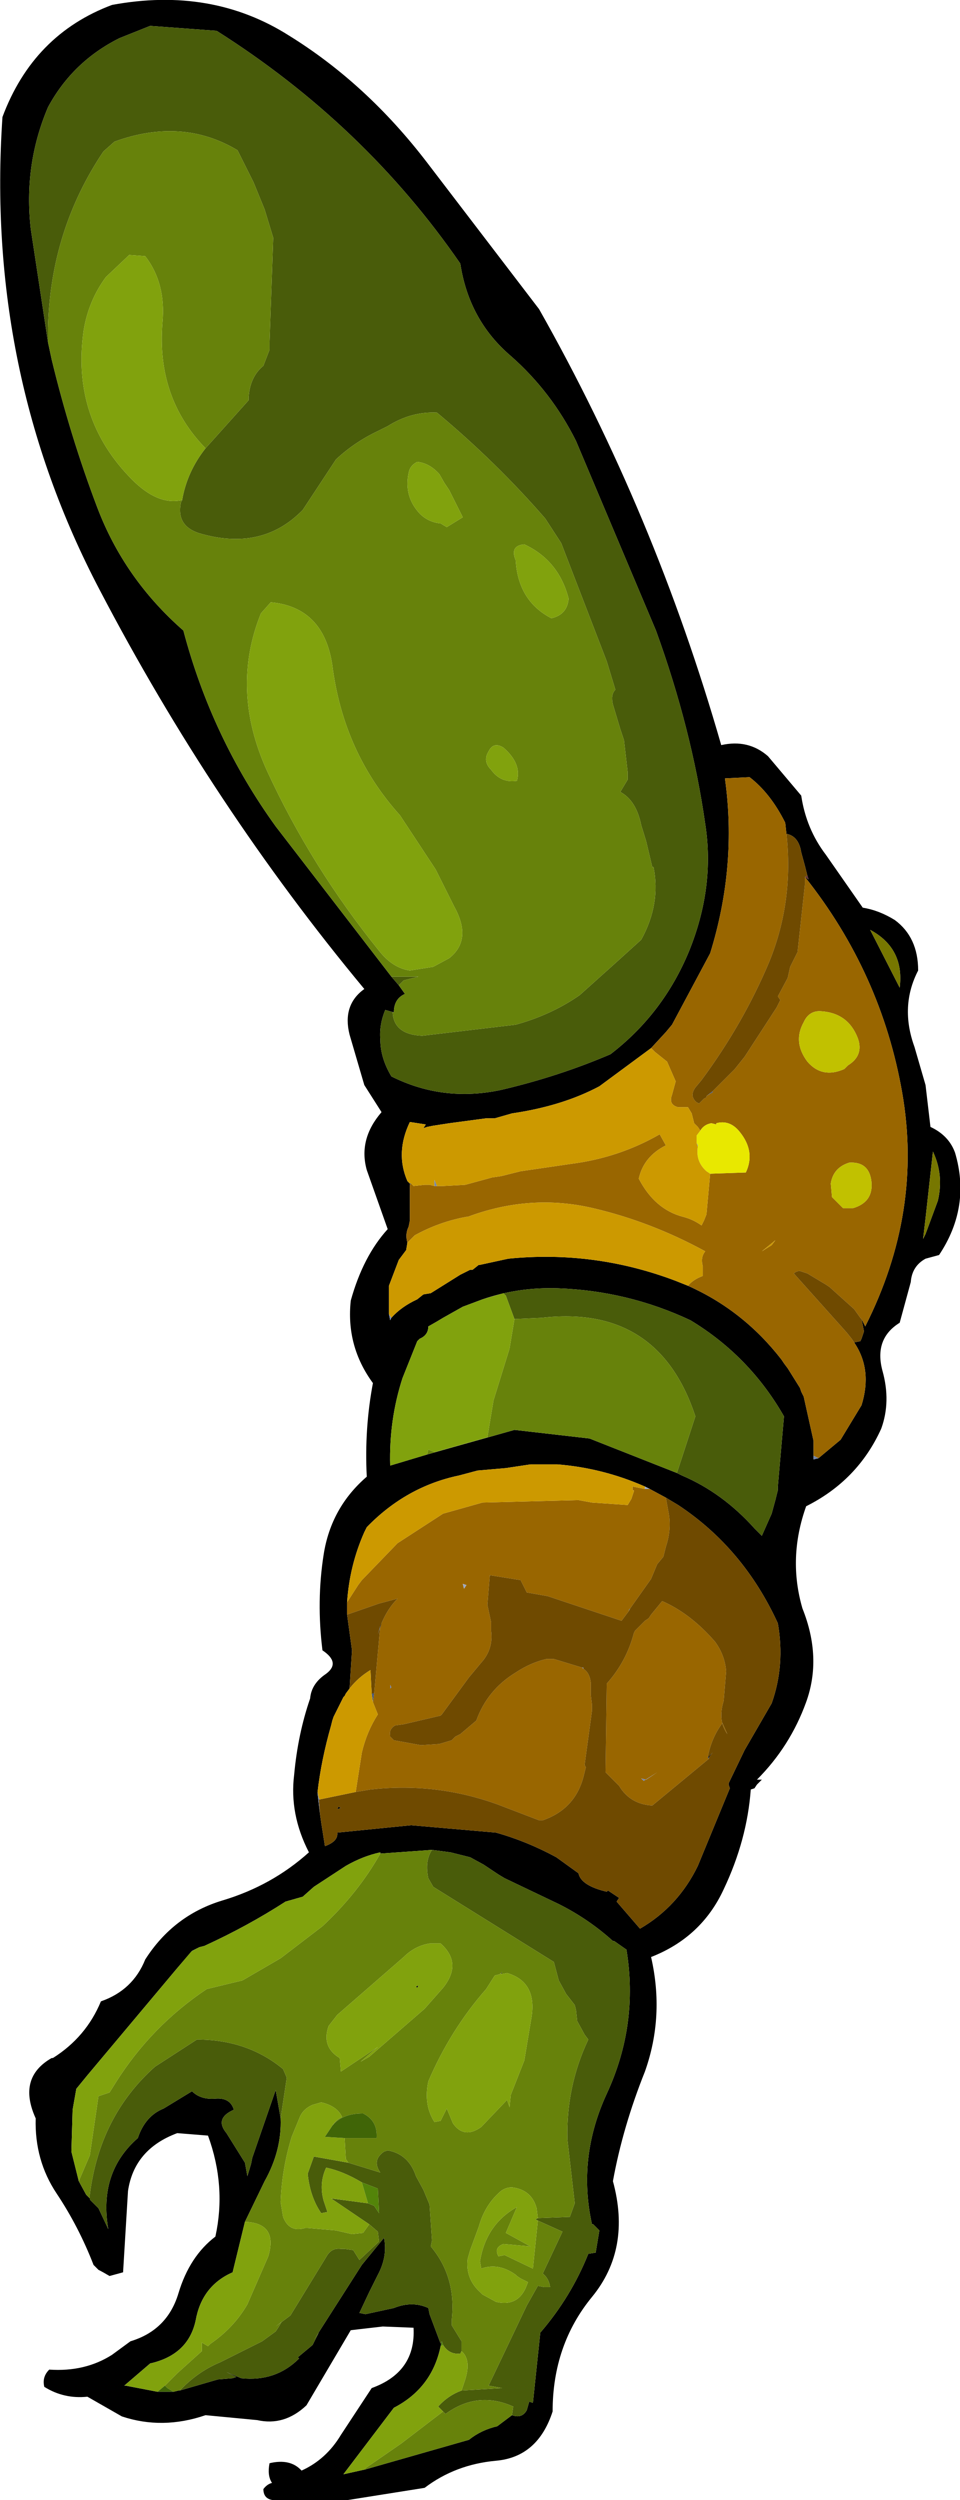 <?xml version="1.0" encoding="UTF-8" standalone="no"?>
<svg xmlns:xlink="http://www.w3.org/1999/xlink" height="101.5px" width="39.0px" xmlns="http://www.w3.org/2000/svg">
  <g transform="matrix(1.0, 0.0, 0.0, 1.0, 8.55, 14.1)">
    <path d="M-4.0 -13.9 Q0.05 -14.65 3.2 -12.65 6.35 -10.7 8.8 -7.5 L13.35 -1.55 Q18.05 6.75 20.75 16.15 21.85 15.9 22.65 16.6 L24.0 18.2 Q24.2 19.55 25.0 20.6 L26.5 22.75 Q27.15 22.85 27.8 23.25 28.75 23.95 28.75 25.3 28.0 26.75 28.6 28.4 L29.05 29.95 29.25 31.65 Q30.0 32.0 30.25 32.7 30.9 34.9 29.6 36.85 L29.05 37.0 Q28.5 37.3 28.45 37.95 L28.0 39.6 Q26.95 40.25 27.3 41.55 27.65 42.8 27.25 43.9 26.3 46.0 24.2 47.05 23.45 49.15 24.05 51.2 24.85 53.2 24.2 55.0 23.55 56.8 22.2 58.15 L22.4 58.15 22.2 58.35 22.1 58.5 21.95 58.55 Q21.8 60.6 20.85 62.6 19.95 64.55 17.9 65.35 18.45 67.75 17.65 70.0 16.75 72.25 16.35 74.45 17.1 77.2 15.5 79.15 13.9 81.1 13.9 83.8 13.3 85.65 11.6 85.8 9.95 85.95 8.7 86.9 L5.55 87.4 2.55 87.4 Q2.15 87.35 2.15 86.95 2.3 86.75 2.5 86.7 2.3 86.4 2.4 85.9 3.25 85.7 3.7 86.2 4.7 85.75 5.3 84.75 L6.55 82.85 Q8.35 82.2 8.25 80.4 L7.0 80.35 5.7 80.5 3.9 83.55 Q3.0 84.4 1.9 84.15 L-0.2 83.95 Q-1.95 84.55 -3.6 84.0 L-5.0 83.2 Q-5.95 83.3 -6.75 82.8 -6.85 82.4 -6.55 82.1 -5.1 82.2 -4.0 81.5 L-3.25 80.95 Q-1.75 80.5 -1.3 79.0 -0.85 77.5 0.2 76.7 0.65 74.65 -0.1 72.6 L-1.35 72.5 Q-3.1 73.15 -3.35 74.85 L-3.55 78.15 -4.1 78.3 Q-4.35 78.15 -4.55 78.05 L-4.75 77.85 Q-5.35 76.3 -6.25 74.95 -7.15 73.6 -7.1 71.9 -7.85 70.25 -6.45 69.45 L-6.4 69.45 Q-5.05 68.6 -4.45 67.15 -3.15 66.7 -2.65 65.45 -1.5 63.65 0.5 63.05 2.5 62.45 4.0 61.1 3.2 59.55 3.4 57.95 3.55 56.3 4.05 54.85 4.1 54.25 4.7 53.85 5.3 53.4 4.55 52.9 4.3 50.9 4.6 49.0 4.9 47.1 6.35 45.85 6.25 43.9 6.6 42.05 5.5 40.55 5.7 38.7 6.2 36.9 7.2 35.8 L6.35 33.4 Q6.0 32.15 6.95 31.05 L6.25 29.95 5.65 27.9 Q5.35 26.7 6.25 26.05 0.1 18.65 -4.5 9.85 -9.15 1.0 -8.45 -9.35 -7.2 -12.7 -4.0 -13.9 M7.45 27.0 L7.1 26.9 Q6.85 27.5 6.9 28.1 6.9 28.85 7.35 29.6 9.45 30.65 11.8 30.15 14.15 29.6 16.25 28.7 18.4 27.05 19.45 24.5 20.5 21.9 20.1 19.35 19.55 15.5 18.1 11.5 L14.85 3.8 Q13.85 1.8 12.2 0.35 10.5 -1.1 10.15 -3.4 6.25 -9.05 0.25 -12.85 L-2.45 -13.05 -3.7 -12.55 Q-5.6 -11.6 -6.6 -9.75 -7.6 -7.4 -7.3 -4.8 L-6.6 -0.2 -6.45 0.5 Q-5.7 3.6 -4.6 6.5 -3.5 9.4 -1.1 11.5 0.05 15.85 2.65 19.45 L7.35 25.55 7.65 25.9 7.9 26.25 Q7.45 26.45 7.45 27.0 M23.4 19.75 L23.35 19.3 Q22.75 18.1 21.9 17.45 L20.9 17.5 Q21.4 21.05 20.3 24.6 L18.75 27.5 18.5 27.8 17.9 28.45 15.8 30.0 Q14.3 30.8 12.25 31.1 L11.55 31.3 11.2 31.3 9.7 31.5 9.05 31.6 8.8 31.65 8.65 31.7 8.75 31.55 8.1 31.45 Q7.5 32.7 8.0 33.85 L8.1 33.95 8.1 34.0 8.1 35.45 8.05 35.7 Q7.9 36.0 8.0 36.35 L7.95 36.65 7.65 37.05 7.25 38.1 7.25 39.25 7.3 39.5 7.35 39.4 Q7.75 38.95 8.4 38.65 L8.65 38.45 8.95 38.4 10.15 37.65 10.55 37.45 10.65 37.45 10.9 37.25 10.95 37.25 12.1 37.0 Q15.6 36.65 18.9 37.9 L19.4 38.1 Q21.65 39.1 23.2 41.1 L23.3 41.25 23.45 41.45 23.95 42.25 24.0 42.4 24.05 42.5 24.1 42.6 24.5 44.4 24.5 45.15 24.7 45.1 25.6 44.35 26.45 42.95 Q26.9 41.5 26.15 40.4 L26.4 40.35 26.45 40.25 26.55 39.95 26.45 39.45 26.6 39.75 Q28.95 35.1 28.1 30.25 27.25 25.4 24.15 21.5 L24.3 21.6 24.25 21.45 24.15 21.05 24.0 20.5 Q23.9 19.85 23.4 19.75 M28.0 26.0 Q28.2 24.4 26.8 23.65 L28.0 26.0 M-1.35 65.8 L-5.0 70.15 -5.45 70.7 -5.6 71.55 -5.65 73.25 -5.35 74.45 -5.05 75.0 -4.9 75.15 -4.9 75.2 -4.65 75.45 -4.55 75.55 -4.15 76.4 Q-4.55 74.1 -2.95 72.7 -2.65 71.8 -1.9 71.5 L-0.75 70.8 Q-0.4 71.15 0.2 71.1 0.8 71.05 0.95 71.55 0.15 71.9 0.65 72.5 L1.4 73.7 1.5 74.25 1.65 73.75 1.7 73.5 2.65 70.75 2.85 71.9 Q2.9 73.2 2.2 74.45 L1.4 76.1 0.9 78.15 Q-0.35 78.7 -0.6 80.1 -0.9 81.5 -2.45 81.85 L-3.5 82.75 -3.45 82.75 -2.15 83.0 -1.5 83.0 -1.3 82.95 -1.25 82.95 0.3 82.5 0.9 82.45 1.05 82.4 0.65 82.2 1.25 82.45 Q2.65 82.6 3.6 81.65 L3.55 81.6 4.15 81.1 4.4 80.6 4.2 80.9 6.15 77.85 7.05 76.75 Q7.2 77.5 6.8 78.25 L6.45 78.95 6.05 79.8 6.3 79.85 7.45 79.6 Q8.2 79.3 8.85 79.6 L8.9 79.85 9.35 81.05 9.4 80.95 9.35 81.15 Q9.0 82.85 7.45 83.65 L5.4 86.35 6.3 86.15 10.5 84.95 Q11.0 84.55 11.65 84.4 L12.25 83.95 Q12.65 84.1 12.85 83.75 L12.95 83.4 13.1 83.45 13.4 80.6 Q14.65 79.15 15.35 77.4 L15.65 77.35 15.8 76.45 15.55 76.2 15.5 76.2 Q14.9 73.5 16.1 70.9 17.4 68.1 16.9 65.05 L16.4 64.7 16.35 64.7 Q15.35 63.8 14.15 63.2 L11.95 62.15 11.7 62.0 11.1 61.6 10.55 61.3 9.75 61.1 9.0 61.0 6.9 61.15 6.9 61.1 Q6.2 61.25 5.5 61.65 L4.2 62.5 3.75 62.9 3.05 63.1 Q1.5 64.1 -0.25 64.9 L-0.45 64.95 -0.55 65.0 -0.75 65.1 -1.35 65.8 M29.35 32.65 L29.05 35.35 28.95 36.2 29.05 36.0 29.55 34.65 Q29.8 33.6 29.35 32.65 M22.95 46.8 L23.05 46.4 23.05 46.25 23.3 43.4 Q21.9 40.95 19.5 39.5 16.95 38.3 14.1 38.2 12.5 38.15 11.05 38.65 L10.25 38.95 9.45 39.4 9.2 39.55 8.85 39.75 Q8.85 40.1 8.5 40.25 L8.4 40.35 7.8 41.85 Q7.25 43.55 7.3 45.4 L8.8 44.95 12.35 43.95 15.4 44.3 18.95 45.7 19.15 45.8 Q20.8 46.5 22.1 47.95 L22.4 48.25 22.8 47.35 22.95 46.8 M5.55 50.95 L5.55 51.45 5.75 52.9 5.65 54.45 5.5 54.65 5.45 54.75 5.4 54.8 5.05 55.5 5.0 55.6 4.95 55.75 4.9 55.95 Q4.5 57.35 4.35 58.65 L4.35 58.7 4.45 59.55 4.5 59.9 4.65 60.85 Q5.2 60.65 5.15 60.3 L8.15 60.0 11.6 60.3 Q12.85 60.65 14.05 61.3 L14.95 61.95 Q15.05 62.45 16.1 62.7 L16.15 62.65 16.6 62.95 16.5 63.1 17.45 64.2 Q19.0 63.3 19.8 61.65 L21.1 58.5 21.05 58.35 21.05 58.3 21.7 56.95 22.8 55.05 Q23.35 53.5 23.05 51.8 21.65 48.75 19.0 47.0 L18.5 46.7 17.85 46.35 17.65 46.25 Q15.95 45.5 14.1 45.35 L13.95 45.35 13.8 45.35 13.0 45.35 12.0 45.5 10.85 45.6 10.1 45.8 Q7.95 46.25 6.35 47.9 L6.3 48.0 6.25 48.1 Q5.65 49.45 5.55 50.95 M20.2 57.25 L20.4 57.05 20.25 57.25 20.2 57.25 M5.3 59.3 L5.15 59.35 5.2 59.25 5.3 59.3 M11.8 66.0 L11.85 65.95 11.8 66.05 11.8 66.0 M8.45 66.5 L8.4 66.6 8.35 66.55 8.45 66.5" fill="#000000" fill-rule="evenodd" stroke="none"/>
    <path d="M-6.6 -0.2 L-7.3 -4.8 Q-7.6 -7.4 -6.6 -9.75 -5.6 -11.6 -3.7 -12.55 L-2.45 -13.05 0.25 -12.85 Q6.25 -9.05 10.15 -3.4 10.5 -1.1 12.2 0.35 13.85 1.8 14.85 3.8 L18.1 11.5 Q19.55 15.5 20.1 19.35 20.5 21.9 19.45 24.5 18.4 27.05 16.25 28.7 14.15 29.6 11.8 30.15 9.45 30.65 7.35 29.6 6.9 28.85 6.9 28.1 6.85 27.5 7.1 26.9 L7.45 27.0 7.4 27.0 Q7.45 27.9 8.6 27.95 L12.4 27.5 Q13.85 27.1 15.0 26.3 L16.45 25.0 17.5 24.05 Q18.3 22.6 18.0 21.1 L17.95 21.1 17.7 20.05 17.5 19.4 Q17.3 18.4 16.65 18.05 L16.95 17.55 16.95 17.85 16.95 17.75 16.95 17.25 16.8 15.95 16.65 15.5 16.35 14.5 Q16.25 14.1 16.45 13.9 L16.1 12.75 14.25 7.95 13.6 6.95 Q11.6 4.65 9.2 2.65 8.15 2.6 7.2 3.2 L6.8 3.4 Q5.85 3.85 5.1 4.55 L3.75 6.6 Q2.1 8.3 -0.45 7.55 -1.4 7.25 -1.2 6.3 L-1.15 6.2 Q-0.95 5.05 -0.2 4.1 L0.25 3.6 1.55 2.15 1.55 2.05 Q1.6 1.2 2.15 0.75 L2.4 0.1 2.4 -0.2 2.55 -4.45 2.2 -5.6 1.75 -6.7 1.1 -8.0 Q-1.15 -9.35 -3.9 -8.35 L-4.35 -7.95 Q-6.5 -4.75 -6.6 -0.8 L-6.6 -0.2 M7.65 25.9 L7.35 25.55 7.85 25.55 8.45 25.55 7.85 25.7 7.65 25.9 M11.05 38.65 Q12.5 38.15 14.1 38.2 16.95 38.3 19.5 39.5 21.9 40.95 23.3 43.4 L23.05 46.25 23.05 46.4 22.95 46.8 22.8 47.35 22.4 48.25 22.1 47.95 Q20.8 46.5 19.15 45.8 L18.95 45.7 19.7 43.4 Q18.2 38.85 13.45 39.4 L12.35 39.45 12.0 38.5 11.95 38.45 11.9 38.4 11.05 38.65 M9.0 61.0 L9.75 61.1 10.55 61.3 11.1 61.6 11.7 62.0 11.95 62.15 14.15 63.2 Q15.35 63.8 16.35 64.7 L16.4 64.7 16.9 65.05 Q17.4 68.1 16.1 70.9 14.9 73.5 15.5 76.2 L15.55 76.2 15.8 76.45 15.65 77.35 15.35 77.4 Q14.65 79.15 13.4 80.6 L13.1 83.45 12.95 83.4 12.85 83.75 Q12.65 84.1 12.25 83.95 L12.3 83.6 Q10.85 82.95 9.55 83.9 L9.45 83.8 9.25 83.6 Q9.65 83.15 10.2 82.95 L11.85 82.85 11.3 82.75 12.85 79.5 13.3 78.7 13.55 78.75 13.8 78.75 Q13.75 78.4 13.5 78.2 L14.3 76.5 13.3 76.05 13.2 76.0 13.3 75.95 14.6 75.9 14.8 75.35 14.5 72.75 Q14.45 70.6 15.35 68.7 L15.2 68.5 14.9 67.95 14.85 67.5 14.8 67.3 14.45 66.85 14.15 66.3 13.95 65.55 9.05 62.5 8.85 62.15 Q8.7 61.45 9.0 61.0 M9.4 80.95 L9.35 81.05 8.9 79.85 8.85 79.6 Q8.2 79.3 7.45 79.6 L6.3 79.85 6.05 79.8 6.45 78.95 6.8 78.25 Q7.2 77.5 7.05 76.75 L6.15 77.85 4.2 80.9 4.4 80.6 4.15 81.1 3.55 81.6 3.6 81.65 Q2.65 82.6 1.25 82.45 L0.65 82.2 1.05 82.4 0.9 82.45 0.3 82.5 -1.25 82.95 -1.15 82.85 Q-0.45 82.15 0.4 81.8 L2.1 80.95 2.65 80.55 2.75 80.4 2.9 80.15 2.65 80.35 3.25 79.9 4.75 77.45 Q4.95 77.15 5.3 77.2 L5.45 77.2 5.8 77.25 6.05 77.65 6.85 76.9 6.8 76.5 6.45 76.2 4.9 75.15 6.4 75.35 6.65 75.45 6.85 75.75 6.8 74.75 6.15 74.5 Q5.4 74.05 4.7 73.9 4.4 74.55 4.6 75.25 L4.75 75.7 4.5 75.75 Q4.05 75.1 3.95 74.15 L4.2 73.45 5.6 73.7 6.9 74.1 Q6.55 73.6 7.05 73.25 L7.2 73.2 Q8.05 73.35 8.35 74.25 L8.65 74.8 8.9 75.4 9.0 76.85 8.95 77.1 Q10.0 78.35 9.8 80.1 L9.8 80.3 10.2 80.95 10.2 81.35 10.15 81.45 Q9.7 81.5 9.45 81.1 L9.4 80.95 M2.85 71.9 L2.65 70.75 1.7 73.5 1.65 73.75 1.5 74.25 1.4 73.7 0.65 72.5 Q0.15 71.9 0.95 71.55 0.8 71.05 0.2 71.1 -0.4 71.15 -0.75 70.8 L-1.9 71.5 Q-2.65 71.8 -2.95 72.7 -4.55 74.1 -4.15 76.4 L-4.55 75.55 -4.65 75.45 -4.9 75.2 -4.9 75.15 -4.9 75.0 Q-4.5 71.8 -2.25 69.8 L-0.55 68.7 Q1.5 68.7 2.95 69.9 L3.1 70.25 2.85 71.9 M1.4 73.7 L1.45 73.7 1.4 73.7" fill="#495c0a" fill-rule="evenodd" stroke="none"/>
    <path d="M-6.6 -0.2 L-6.6 -0.8 Q-6.5 -4.75 -4.35 -7.95 L-3.9 -8.35 Q-1.15 -9.35 1.1 -8.0 L1.75 -6.7 2.2 -5.6 2.55 -4.45 2.4 -0.2 2.4 0.1 2.15 0.75 Q1.6 1.2 1.55 2.05 L1.55 2.15 0.25 3.6 -0.2 4.1 Q-2.2 2.05 -1.95 -1.0 -1.8 -2.6 -2.65 -3.7 L-3.3 -3.75 -4.25 -2.85 Q-4.95 -1.9 -5.15 -0.7 -5.65 2.75 -3.35 5.2 -2.2 6.45 -1.15 6.2 L-1.2 6.3 Q-1.4 7.25 -0.45 7.55 2.1 8.3 3.75 6.6 L5.1 4.55 Q5.85 3.85 6.8 3.4 L7.2 3.2 Q8.15 2.6 9.2 2.65 11.6 4.65 13.6 6.95 L14.25 7.95 16.1 12.75 16.45 13.9 Q16.25 14.1 16.35 14.5 L16.65 15.5 16.8 15.95 16.95 17.25 16.95 17.75 16.95 17.85 16.95 17.55 16.65 18.05 Q17.3 18.4 17.5 19.4 L17.7 20.05 17.95 21.1 18.0 21.1 Q18.3 22.6 17.5 24.05 L16.45 25.0 15.0 26.3 Q13.85 27.1 12.4 27.5 L8.6 27.95 Q7.45 27.9 7.4 27.0 L7.45 27.0 Q7.45 26.45 7.9 26.25 L7.65 25.9 7.85 25.7 8.45 25.55 7.85 25.55 7.35 25.55 2.65 19.45 Q0.05 15.85 -1.1 11.5 -3.5 9.4 -4.6 6.5 -5.7 3.6 -6.45 0.5 L-6.6 -0.2 M12.4 8.65 Q12.5 10.3 13.85 11.0 14.5 10.85 14.55 10.2 14.15 8.65 12.75 8.0 12.15 8.05 12.4 8.65 M2.45 10.35 L2.05 10.8 Q0.8 13.9 2.3 17.2 4.1 21.1 6.85 24.5 7.4 25.2 8.1 25.3 L9.05 25.15 9.7 24.8 Q10.65 24.05 9.9 22.7 L9.15 21.2 7.7 19.0 Q5.4 16.45 4.95 12.9 4.6 10.55 2.45 10.35 M9.7 5.8 L9.5 5.5 9.3 5.15 Q8.9 4.7 8.4 4.65 8.1 4.8 8.05 5.1 7.85 6.05 8.5 6.75 8.85 7.1 9.35 7.15 L9.6 7.3 10.25 6.9 9.7 5.8 M12.45 17.6 Q12.65 16.9 11.9 16.25 11.5 16.0 11.3 16.4 11.05 16.8 11.4 17.15 11.8 17.7 12.45 17.6 M-5.35 74.45 L-4.9 73.4 -4.55 71.0 -4.25 70.9 -4.1 70.85 -3.85 70.45 Q-2.4 68.15 -0.15 66.65 L1.3 66.3 2.85 65.4 4.55 64.1 Q6.0 62.75 6.9 61.15 L9.0 61.0 Q8.7 61.45 8.85 62.15 L9.05 62.5 13.95 65.55 14.15 66.3 14.45 66.85 14.8 67.3 14.85 67.5 14.9 67.95 15.2 68.5 15.35 68.7 Q14.45 70.6 14.5 72.75 L14.8 75.35 14.6 75.9 13.3 75.95 13.25 75.55 Q13.05 74.8 12.25 74.7 12.0 74.7 11.8 74.85 11.15 75.4 10.9 76.3 L10.55 77.25 10.45 77.6 Q10.35 78.4 10.95 78.95 L11.05 79.05 11.6 79.35 Q12.45 79.55 12.8 78.8 L12.9 78.55 12.6 78.4 12.45 78.3 12.4 78.25 Q11.7 77.75 11.0 78.0 L10.95 77.7 Q11.2 76.2 12.45 75.5 L12.0 76.55 13.0 77.1 11.9 77.0 Q11.5 77.15 11.7 77.5 L11.95 77.45 13.1 78.0 13.3 76.05 14.3 76.5 13.5 78.2 Q13.75 78.4 13.8 78.75 L13.55 78.75 13.3 78.7 12.85 79.5 11.3 82.75 11.85 82.85 10.2 82.95 10.35 82.5 Q10.6 81.7 10.2 81.35 L10.2 80.95 9.8 80.3 9.8 80.1 Q10.0 78.35 8.95 77.1 L9.0 76.85 8.9 75.4 8.65 74.8 8.35 74.25 Q8.05 73.35 7.2 73.2 L7.05 73.25 Q6.55 73.6 6.9 74.1 L5.6 73.7 5.5 73.55 5.45 72.7 6.75 72.7 Q6.8 72.0 6.2 71.7 5.35 71.7 4.95 72.2 5.1 71.95 5.35 71.85 5.15 71.4 4.5 71.25 L4.15 71.35 Q3.8 71.5 3.65 71.8 L3.3 72.65 Q2.9 73.95 2.85 75.3 L2.95 75.9 Q3.2 76.55 3.85 76.35 L3.95 76.35 5.1 76.45 5.75 76.6 6.2 76.55 6.45 76.2 6.8 76.5 6.85 76.9 6.05 77.65 5.8 77.25 5.45 77.2 5.3 77.2 Q4.95 77.15 4.75 77.45 L3.25 79.9 2.65 80.35 2.9 80.15 2.75 80.4 2.65 80.55 2.1 80.95 0.4 81.8 Q-0.45 82.15 -1.15 82.85 L-1.25 82.95 -1.3 82.95 -1.5 83.0 -1.75 82.85 -1.85 82.75 -1.35 82.25 -0.35 81.35 -0.35 81.2 -0.35 81.0 -0.1 81.15 0.0 81.05 Q0.95 80.4 1.5 79.45 L2.35 77.5 Q2.75 76.15 1.4 76.1 L2.2 74.45 Q2.9 73.2 2.85 71.9 L3.1 70.25 2.95 69.9 Q1.5 68.7 -0.55 68.7 L-2.25 69.8 Q-4.5 71.8 -4.9 75.0 L-4.9 75.15 -5.05 75.0 -5.35 74.45 M12.35 39.45 L13.45 39.4 Q18.2 38.85 19.7 43.4 L18.95 45.7 15.4 44.3 12.35 43.95 8.8 44.95 8.85 44.75 9.1 44.85 11.25 44.25 11.5 42.75 12.15 40.65 12.35 39.45 M9.45 83.8 L9.55 83.9 Q10.85 82.95 12.3 83.6 L12.25 83.95 11.65 84.4 Q11.0 84.55 10.5 84.95 L6.3 86.15 6.3 86.1 7.75 85.1 9.45 83.8 M8.9 64.8 Q8.3 64.9 7.85 65.35 L5.15 67.7 4.8 68.15 Q4.5 69.0 5.25 69.45 L5.3 70.0 6.8 69.0 6.1 69.6 6.45 69.4 8.7 67.45 9.45 66.6 Q10.25 65.6 9.35 64.8 L8.9 64.8 M11.8 66.05 L11.85 65.95 11.8 66.0 11.75 66.05 11.55 66.1 11.2 66.65 Q9.75 68.3 8.85 70.4 8.65 71.35 9.1 72.05 L9.35 72.0 9.6 71.5 9.85 72.1 Q10.3 72.75 11.0 72.25 L12.05 71.15 12.15 71.45 12.2 70.95 12.75 69.55 13.05 67.75 Q13.25 66.35 12.05 66.0 L11.8 66.05" fill="#67820b" fill-rule="evenodd" stroke="none"/>
    <path d="M-0.2 4.1 Q-0.95 5.05 -1.15 6.2 -2.2 6.45 -3.35 5.2 -5.65 2.75 -5.15 -0.7 -4.95 -1.9 -4.25 -2.85 L-3.3 -3.75 -2.65 -3.7 Q-1.8 -2.6 -1.95 -1.0 -2.2 2.05 -0.2 4.1 M12.4 8.65 Q12.15 8.05 12.75 8.0 14.15 8.65 14.55 10.2 14.5 10.85 13.85 11.0 12.5 10.3 12.4 8.65 M9.7 5.8 L10.25 6.9 9.6 7.3 9.35 7.15 Q8.85 7.1 8.5 6.75 7.85 6.05 8.05 5.1 8.1 4.8 8.4 4.65 8.9 4.7 9.3 5.15 L9.5 5.5 9.7 5.8 M2.45 10.35 Q4.6 10.55 4.95 12.9 5.4 16.45 7.7 19.0 L9.15 21.2 9.9 22.7 Q10.65 24.05 9.7 24.8 L9.05 25.15 8.1 25.3 Q7.4 25.2 6.85 24.5 4.1 21.1 2.3 17.2 0.8 13.9 2.05 10.8 L2.45 10.35 M12.45 17.6 Q11.8 17.7 11.4 17.15 11.05 16.8 11.3 16.4 11.5 16.0 11.9 16.25 12.65 16.9 12.45 17.6 M-5.35 74.45 L-5.65 73.25 -5.6 71.55 -5.45 70.7 -5.0 70.15 -1.35 65.8 -0.8 65.15 -0.55 65.0 -0.45 64.95 -0.25 64.9 Q1.5 64.1 3.05 63.1 L3.75 62.9 4.2 62.5 5.5 61.65 Q6.2 61.25 6.9 61.1 L6.9 61.15 Q6.0 62.75 4.55 64.1 L2.85 65.4 1.3 66.3 -0.15 66.65 Q-2.4 68.15 -3.85 70.45 L-4.1 70.85 -4.25 70.9 -4.55 71.0 -4.9 73.4 -5.35 74.45 M11.05 38.65 L11.9 38.4 11.95 38.45 12.0 38.5 12.35 39.45 12.15 40.65 11.5 42.75 11.25 44.25 9.1 44.85 8.85 44.75 8.8 44.95 7.3 45.4 Q7.25 43.55 7.8 41.85 L8.4 40.35 8.5 40.25 Q8.85 40.1 8.85 39.75 L9.2 39.55 9.45 39.4 10.25 38.95 11.05 38.65 M13.3 75.95 L13.2 76.0 13.3 76.05 13.1 78.0 11.95 77.45 11.7 77.5 Q11.5 77.15 11.9 77.0 L13.0 77.1 12.0 76.55 12.45 75.5 Q11.2 76.2 10.95 77.7 L11.0 78.0 Q11.7 77.75 12.4 78.25 L12.45 78.3 12.6 78.4 12.9 78.55 12.8 78.8 Q12.45 79.55 11.6 79.35 L11.05 79.05 10.95 78.95 Q10.35 78.4 10.45 77.6 L10.55 77.25 10.9 76.3 Q11.15 75.4 11.8 74.85 12.0 74.7 12.25 74.7 13.05 74.8 13.25 75.55 L13.3 75.95 M10.2 82.95 Q9.65 83.15 9.25 83.6 L9.45 83.8 7.75 85.1 6.3 86.1 6.3 86.15 5.4 86.35 7.45 83.65 Q9.0 82.85 9.35 81.15 L9.45 81.1 Q9.7 81.5 10.15 81.45 L10.2 81.35 Q10.6 81.7 10.35 82.5 L10.2 82.95 M-2.15 83.0 L-3.45 82.75 -3.5 82.75 -2.45 81.85 Q-0.9 81.5 -0.6 80.1 -0.35 78.7 0.9 78.15 L1.4 76.1 Q2.75 76.15 2.35 77.5 L1.5 79.45 Q0.95 80.4 0.0 81.05 L-0.1 81.15 -0.35 81.0 -0.35 81.2 -0.35 81.35 -1.35 82.25 -1.85 82.75 -2.15 83.0 M8.9 64.8 L9.35 64.8 Q10.25 65.6 9.45 66.6 L8.7 67.45 6.45 69.4 6.1 69.6 6.8 69.0 5.3 70.0 5.25 69.45 Q4.5 69.0 4.8 68.15 L5.15 67.7 7.85 65.35 Q8.3 64.9 8.9 64.8 M6.45 76.2 L6.2 76.55 5.75 76.6 5.1 76.45 3.95 76.35 3.85 76.35 Q3.2 76.55 2.95 75.9 L2.85 75.3 Q2.9 73.95 3.3 72.65 L3.65 71.8 Q3.8 71.5 4.15 71.35 L4.5 71.25 Q5.15 71.4 5.35 71.85 5.1 71.95 4.95 72.2 L4.65 72.65 5.45 72.7 5.5 73.55 5.6 73.7 4.2 73.45 3.95 74.15 Q4.05 75.1 4.5 75.75 L4.75 75.7 4.6 75.25 Q4.4 74.55 4.7 73.9 5.4 74.05 6.15 74.5 L6.4 75.35 4.9 75.15 6.45 76.2 M11.8 66.05 L12.05 66.0 Q13.25 66.35 13.05 67.75 L12.75 69.55 12.2 70.95 12.15 71.45 12.05 71.15 11.0 72.25 Q10.3 72.75 9.85 72.1 L9.6 71.5 9.35 72.0 9.1 72.05 Q8.65 71.35 8.85 70.4 9.75 68.3 11.2 66.65 L11.55 66.1 11.75 66.05 11.8 66.0 11.8 66.05 M8.45 66.5 L8.35 66.55 8.4 66.6 8.45 66.5" fill="#81a20d" fill-rule="evenodd" stroke="none"/>
    <path d="M17.9 28.45 L18.5 27.8 18.75 27.5 20.3 24.6 Q21.4 21.05 20.9 17.5 L21.9 17.45 Q22.75 18.1 23.35 19.3 L23.4 19.75 Q23.7 22.5 22.7 24.95 21.65 27.45 19.95 29.75 L19.7 30.05 Q19.45 30.4 19.75 30.65 L19.85 30.7 19.95 30.6 20.05 30.5 20.15 30.45 20.15 30.4 20.3 30.3 20.4 30.25 20.4 30.2 20.5 30.1 21.1 29.5 21.3 29.3 21.7 28.8 23.0 26.8 23.15 26.5 23.05 26.35 23.45 25.6 23.55 25.15 23.85 24.55 24.15 21.8 24.15 21.5 Q27.25 25.4 28.1 30.25 28.95 35.1 26.6 39.75 L26.45 39.45 26.4 39.4 26.15 39.05 25.15 38.15 25.0 38.05 24.25 37.6 23.95 37.5 Q23.8 37.5 23.7 37.6 L25.85 40.0 26.05 40.25 26.15 40.4 Q26.9 41.5 26.45 42.95 L25.6 44.35 24.7 45.1 24.5 45.0 24.5 44.4 24.1 42.6 24.05 42.5 24.0 42.4 23.95 42.25 23.45 41.45 23.3 41.25 23.2 41.1 Q21.65 39.1 19.4 38.1 19.6 37.85 20.0 37.7 L20.0 37.3 Q19.9 36.95 20.1 36.7 17.9 35.5 15.55 34.95 13.0 34.35 10.45 35.3 L10.4 35.3 Q9.3 35.5 8.3 36.05 L8.0 36.35 Q7.9 36.0 8.05 35.7 L8.1 35.45 8.1 34.0 8.15 33.95 8.25 34.05 8.7 34.0 8.9 34.0 9.1 34.05 9.2 34.05 9.35 34.05 9.4 34.05 9.45 34.05 10.35 34.0 11.45 33.7 11.8 33.65 12.6 33.45 14.65 33.15 Q16.6 32.9 18.25 31.95 L18.5 32.4 Q17.6 32.85 17.4 33.75 18.05 35.0 19.2 35.3 19.6 35.4 19.95 35.65 L20.05 35.45 20.15 35.2 20.3 33.55 21.75 33.5 Q22.15 32.65 21.5 31.85 21.1 31.35 20.55 31.5 L20.55 31.55 20.35 31.5 Q20.05 31.55 19.9 31.8 L19.8 31.65 19.65 31.5 19.55 31.1 19.4 30.85 19.0 30.85 Q18.6 30.75 18.75 30.35 L18.9 29.8 18.55 29.0 18.05 28.6 17.9 28.45 M20.1 36.7 L20.3 36.8 20.1 36.7 M24.75 26.95 Q24.3 26.95 24.1 27.4 23.65 28.2 24.25 29.0 24.85 29.7 25.75 29.3 L25.9 29.15 Q26.55 28.75 26.3 28.05 25.9 27.0 24.75 26.95 M25.2 33.95 L25.25 34.5 25.7 34.95 26.1 34.95 Q26.95 34.7 26.85 33.85 26.75 33.05 25.95 33.1 25.3 33.3 25.2 33.95 M22.8 36.45 L22.4 36.7 22.95 36.25 22.8 36.45 M5.55 50.95 L6.0 50.25 6.15 50.05 7.6 48.55 9.45 47.35 11.05 46.9 14.95 46.8 15.5 46.9 16.95 47.0 17.1 46.75 17.2 46.45 17.2 46.4 17.15 46.4 17.15 46.25 17.65 46.35 17.85 46.35 18.5 46.7 18.6 47.25 Q18.75 47.95 18.5 48.7 L18.4 49.1 18.15 49.4 17.9 50.0 17.05 51.2 17.0 51.25 17.0 51.3 16.7 51.7 13.7 50.7 12.85 50.55 12.6 50.05 11.35 49.85 11.25 51.05 11.4 51.75 11.4 52.1 Q11.5 52.85 11.0 53.4 L10.5 54.0 9.4 55.5 9.35 55.55 7.85 55.9 7.5 55.95 Q7.25 56.1 7.3 56.35 L7.3 56.4 7.45 56.55 8.55 56.75 9.3 56.7 9.8 56.55 9.85 56.5 9.9 56.45 9.95 56.4 10.15 56.3 10.8 55.75 Q11.25 54.5 12.4 53.8 13.0 53.4 13.65 53.25 L13.95 53.25 15.1 53.6 15.15 53.65 Q15.4 53.8 15.45 54.2 L15.45 54.7 15.5 55.1 15.5 55.15 15.5 55.35 15.2 57.55 15.25 57.65 15.15 58.05 Q14.8 59.35 13.5 59.8 L13.35 59.8 11.65 59.15 Q9.15 58.25 6.5 58.55 L5.9 58.65 6.15 57.05 Q6.35 56.2 6.8 55.5 L6.6 55.0 6.65 54.65 6.9 51.9 6.95 51.8 Q7.2 51.2 7.6 50.8 L6.85 51.0 5.55 51.45 5.55 50.95 M20.25 57.3 L17.95 59.2 Q17.05 59.15 16.6 58.4 L16.05 57.85 16.1 54.25 Q16.9 53.35 17.2 52.2 L17.25 52.1 17.65 51.7 17.8 51.6 17.9 51.45 18.35 50.9 Q19.5 51.4 20.5 52.55 20.9 53.1 20.95 53.75 L20.85 54.95 Q20.6 55.75 21.0 56.3 L20.8 55.85 Q20.35 56.45 20.2 57.25 L20.25 57.3 M9.65 51.65 L10.0 50.95 9.65 51.65 M10.4 50.25 L10.25 50.2 10.3 50.4 10.4 50.25 M7.3 54.45 L7.35 54.4 7.3 54.3 7.3 54.45 M17.7 58.15 L17.5 58.1 17.6 58.2 18.15 57.85 17.7 58.15" fill="#996600" fill-rule="evenodd" stroke="none"/>
    <path d="M26.15 40.4 L26.05 40.25 25.85 40.0 23.7 37.6 Q23.8 37.5 23.95 37.5 L24.25 37.6 25.0 38.05 25.15 38.15 26.15 39.05 26.4 39.4 26.45 39.45 26.55 39.95 26.45 40.25 26.4 40.35 26.15 40.4 M24.15 21.5 L24.15 21.8 23.85 24.55 23.55 25.15 23.45 25.6 23.05 26.35 23.15 26.5 23.0 26.8 21.7 28.8 21.3 29.3 21.1 29.5 20.5 30.1 20.4 30.2 20.15 30.4 20.15 30.45 20.05 30.5 19.95 30.6 19.85 30.7 19.75 30.65 Q19.45 30.4 19.7 30.05 L19.95 29.75 Q21.65 27.45 22.7 24.95 23.7 22.5 23.4 19.75 23.9 19.85 24.0 20.5 L24.15 21.05 24.25 21.45 24.15 21.5 M5.55 51.45 L6.85 51.0 7.6 50.8 Q7.2 51.2 6.95 51.8 L6.8 52.25 6.9 51.9 6.65 54.65 6.55 54.65 6.5 53.7 Q6.0 54.0 5.65 54.45 L5.75 52.9 5.55 51.45 M5.9 58.65 L6.5 58.55 Q9.15 58.25 11.65 59.15 L13.35 59.8 13.5 59.8 Q14.8 59.35 15.15 58.05 L15.25 57.65 15.2 57.55 15.5 55.35 15.5 55.15 15.5 55.1 15.45 54.7 15.45 54.2 Q15.4 53.8 15.15 53.65 L15.15 53.6 15.1 53.6 13.95 53.25 13.65 53.25 Q13.0 53.4 12.4 53.8 11.25 54.5 10.8 55.75 L10.15 56.3 9.95 56.4 9.9 56.45 9.85 56.5 9.8 56.55 9.3 56.7 8.55 56.75 7.45 56.55 7.3 56.4 7.3 56.35 Q7.25 56.1 7.5 55.95 L7.85 55.9 9.35 55.55 9.4 55.5 10.5 54.0 11.0 53.4 Q11.5 52.85 11.4 52.1 L11.4 51.75 11.25 51.05 11.35 49.85 12.6 50.05 12.85 50.55 13.7 50.7 16.7 51.7 17.0 51.3 17.05 51.2 17.9 50.0 18.15 49.4 18.4 49.1 18.5 48.7 Q18.75 47.95 18.6 47.25 L18.5 46.7 19.0 47.0 Q21.65 48.75 23.05 51.8 23.35 53.5 22.8 55.05 L21.7 56.95 21.05 58.3 21.05 58.35 21.1 58.5 19.8 61.65 Q19.0 63.3 17.45 64.2 L16.5 63.1 16.6 62.95 16.15 62.65 16.1 62.7 Q15.05 62.45 14.95 61.95 L14.05 61.3 Q12.85 60.65 11.6 60.3 L8.15 60.0 5.15 60.3 Q5.2 60.65 4.65 60.85 L4.5 59.9 4.45 59.55 4.4 58.95 4.45 58.95 5.9 58.65 M20.2 57.25 Q20.35 56.45 20.8 55.85 L21.0 56.3 Q20.6 55.75 20.85 54.95 L20.95 53.75 Q20.9 53.1 20.5 52.55 19.5 51.4 18.35 50.9 L17.9 51.45 17.8 51.6 17.65 51.7 17.25 52.1 17.2 52.2 Q16.9 53.35 16.1 54.25 L16.05 57.85 16.6 58.4 Q17.05 59.15 17.95 59.2 L20.25 57.3 20.25 57.25 20.4 57.05 20.2 57.25 M5.3 59.3 L5.2 59.25 5.15 59.35 5.3 59.3" fill="#6f4a00" fill-rule="evenodd" stroke="none"/>
    <path d="M24.25 21.45 L24.3 21.6 24.15 21.5 24.25 21.45" fill="#663333" fill-rule="evenodd" stroke="none"/>
    <path d="M24.75 26.95 Q25.9 27.0 26.3 28.05 26.55 28.75 25.9 29.15 L25.75 29.3 Q24.85 29.7 24.25 29.0 23.65 28.2 24.1 27.4 24.3 26.95 24.75 26.95 M25.2 33.95 Q25.3 33.3 25.95 33.1 26.75 33.05 26.85 33.85 26.95 34.7 26.1 34.95 L25.7 34.95 25.25 34.5 25.2 33.95" fill="#c1c100" fill-rule="evenodd" stroke="none"/>
    <path d="M28.0 26.0 L26.8 23.65 Q28.2 24.4 28.0 26.0 M29.35 32.65 Q29.8 33.6 29.55 34.65 L29.05 36.0 28.95 36.2 29.05 35.35 29.35 32.65" fill="#777700" fill-rule="evenodd" stroke="none"/>
    <path d="M20.4 30.2 L20.4 30.25 20.3 30.3 20.15 30.4 20.4 30.2 M6.65 54.65 L6.6 55.0 6.55 54.65 6.65 54.65" fill="#495778" fill-rule="evenodd" stroke="none"/>
    <path d="M19.9 31.8 Q20.05 31.55 20.35 31.5 L20.55 31.55 20.55 31.5 Q21.1 31.35 21.5 31.85 22.15 32.65 21.75 33.5 L20.3 33.55 20.15 33.45 Q19.7 33.05 19.8 32.45 L19.8 32.4 19.75 32.3 19.75 32.0 19.9 31.8" fill="#e8e800" fill-rule="evenodd" stroke="none"/>
    <path d="M17.9 28.45 L18.05 28.6 18.55 29.0 18.9 29.8 18.75 30.35 Q18.6 30.75 19.0 30.85 L19.4 30.85 19.55 31.1 19.65 31.5 19.8 31.65 19.9 31.8 19.75 32.0 19.75 32.3 19.8 32.45 Q19.7 33.05 20.15 33.45 L20.3 33.55 20.15 35.2 20.05 35.45 19.95 35.65 Q19.6 35.4 19.2 35.3 18.05 35.0 17.4 33.75 17.6 32.85 18.5 32.4 L18.25 31.95 Q16.6 32.9 14.65 33.15 L12.6 33.45 11.8 33.65 11.45 33.7 10.35 34.0 9.45 34.05 9.4 34.05 9.35 34.05 9.2 34.05 9.1 33.8 9.1 34.05 8.9 34.0 8.7 34.0 8.25 34.05 8.15 33.95 8.1 33.95 8.0 33.85 Q7.5 32.7 8.1 31.45 L8.75 31.55 8.65 31.7 8.8 31.65 9.05 31.6 9.7 31.5 11.2 31.3 11.55 31.3 12.25 31.1 Q14.3 30.8 15.8 30.0 L17.9 28.45 M8.0 36.35 L8.3 36.05 Q9.3 35.5 10.4 35.3 L10.45 35.3 Q13.0 34.35 15.55 34.95 17.9 35.5 20.1 36.7 19.9 36.95 20.0 37.3 L20.0 37.7 Q19.6 37.85 19.4 38.1 L18.9 37.9 Q15.6 36.65 12.1 37.0 L10.95 37.25 10.9 37.25 10.65 37.45 10.55 37.45 10.15 37.65 8.95 38.4 8.65 38.45 8.4 38.65 Q7.75 38.95 7.35 39.4 L7.25 39.25 7.25 38.1 7.65 37.05 7.95 36.65 8.0 36.35 M22.8 36.45 L22.95 36.25 22.4 36.7 22.8 36.45 M17.65 46.35 L17.15 46.25 17.15 46.4 17.2 46.4 17.2 46.45 17.1 46.75 16.95 47.0 15.5 46.9 14.95 46.8 11.05 46.9 9.45 47.35 7.6 48.55 6.15 50.05 6.0 50.25 5.55 50.95 Q5.65 49.45 6.25 48.1 L6.3 48.0 6.35 47.9 Q7.95 46.25 10.1 45.8 L10.85 45.6 12.0 45.5 13.0 45.35 13.8 45.35 13.95 45.35 14.1 45.35 Q15.95 45.5 17.65 46.25 L17.65 46.35 M6.6 55.0 L6.8 55.5 Q6.35 56.2 6.15 57.05 L5.9 58.65 4.45 58.95 4.4 58.9 4.35 58.65 Q4.5 57.35 4.9 55.95 L4.95 55.75 5.0 55.6 5.05 55.5 5.35 54.9 5.4 54.8 5.45 54.75 5.5 54.65 5.65 54.45 Q6.0 54.0 6.5 53.7 L6.55 54.65 6.6 55.0" fill="#cc9900" fill-rule="evenodd" stroke="none"/>
    <path d="M9.2 34.05 L9.1 34.05 9.1 33.8 9.2 34.05 M20.1 36.7 L20.3 36.8 20.1 36.7 M24.5 44.4 L24.5 45.0 24.7 45.1 24.5 45.15 24.5 44.4 M19.8 32.45 L19.75 32.3 19.8 32.4 19.8 32.45 M15.15 53.65 L15.1 53.6 15.15 53.6 15.15 53.65 M7.25 39.25 L7.35 39.4 7.3 39.5 7.25 39.25 M9.65 51.65 L10.0 50.95 9.65 51.65 M7.3 54.45 L7.3 54.3 7.35 54.4 7.3 54.45 M5.4 54.8 L5.35 54.9 5.05 55.5 5.4 54.8 M4.35 58.65 L4.4 58.9 4.45 58.95 4.4 58.95 4.45 59.55 4.35 58.7 4.35 58.65 M17.7 58.15 L18.15 57.85 17.6 58.2 17.5 58.1 17.7 58.15" fill="#7485ab" fill-rule="evenodd" stroke="none"/>
    <path d="M17.85 46.35 L17.65 46.35 17.65 46.25 17.85 46.35 M10.4 50.25 L10.3 50.4 10.25 50.2 10.4 50.25" fill="#9da9c4" fill-rule="evenodd" stroke="none"/>
    <path d="M17.0 51.3 L17.0 51.25 17.05 51.2 17.0 51.3" fill="#666666" fill-rule="evenodd" stroke="none"/>
    <path d="M-0.55 65.0 L-0.8 65.15 -1.35 65.8 -0.75 65.1 -0.55 65.0 M22.8 47.35 L22.95 46.8 22.8 47.35 M9.35 81.15 L9.4 80.95 9.45 81.1 9.35 81.15 M6.4 75.35 L6.15 74.5 6.8 74.75 6.85 75.75 6.65 75.45 6.4 75.35 M6.3 86.15 L6.3 86.1 6.3 86.15" fill="#538409" fill-rule="evenodd" stroke="none"/>
    <path d="M8.15 33.95 L8.1 34.0 8.1 33.95 8.15 33.95 M6.95 51.8 L6.9 51.9 6.8 52.25 6.95 51.8 M20.25 57.3 L20.2 57.25 20.25 57.25 20.25 57.3" fill="#37425b" fill-rule="evenodd" stroke="none"/>
    <path d="M1.4 73.7 L1.45 73.7 1.4 73.7" fill="#669966" fill-rule="evenodd" stroke="none"/>
    <path d="M-1.5 83.0 L-2.15 83.0 -1.85 82.75 -1.75 82.85 -1.5 83.0 M5.45 72.7 L4.65 72.65 4.95 72.2 Q5.35 71.7 6.2 71.7 6.8 72.0 6.75 72.7 L5.45 72.7" fill="#406507" fill-rule="evenodd" stroke="none"/>
  </g>
</svg>
